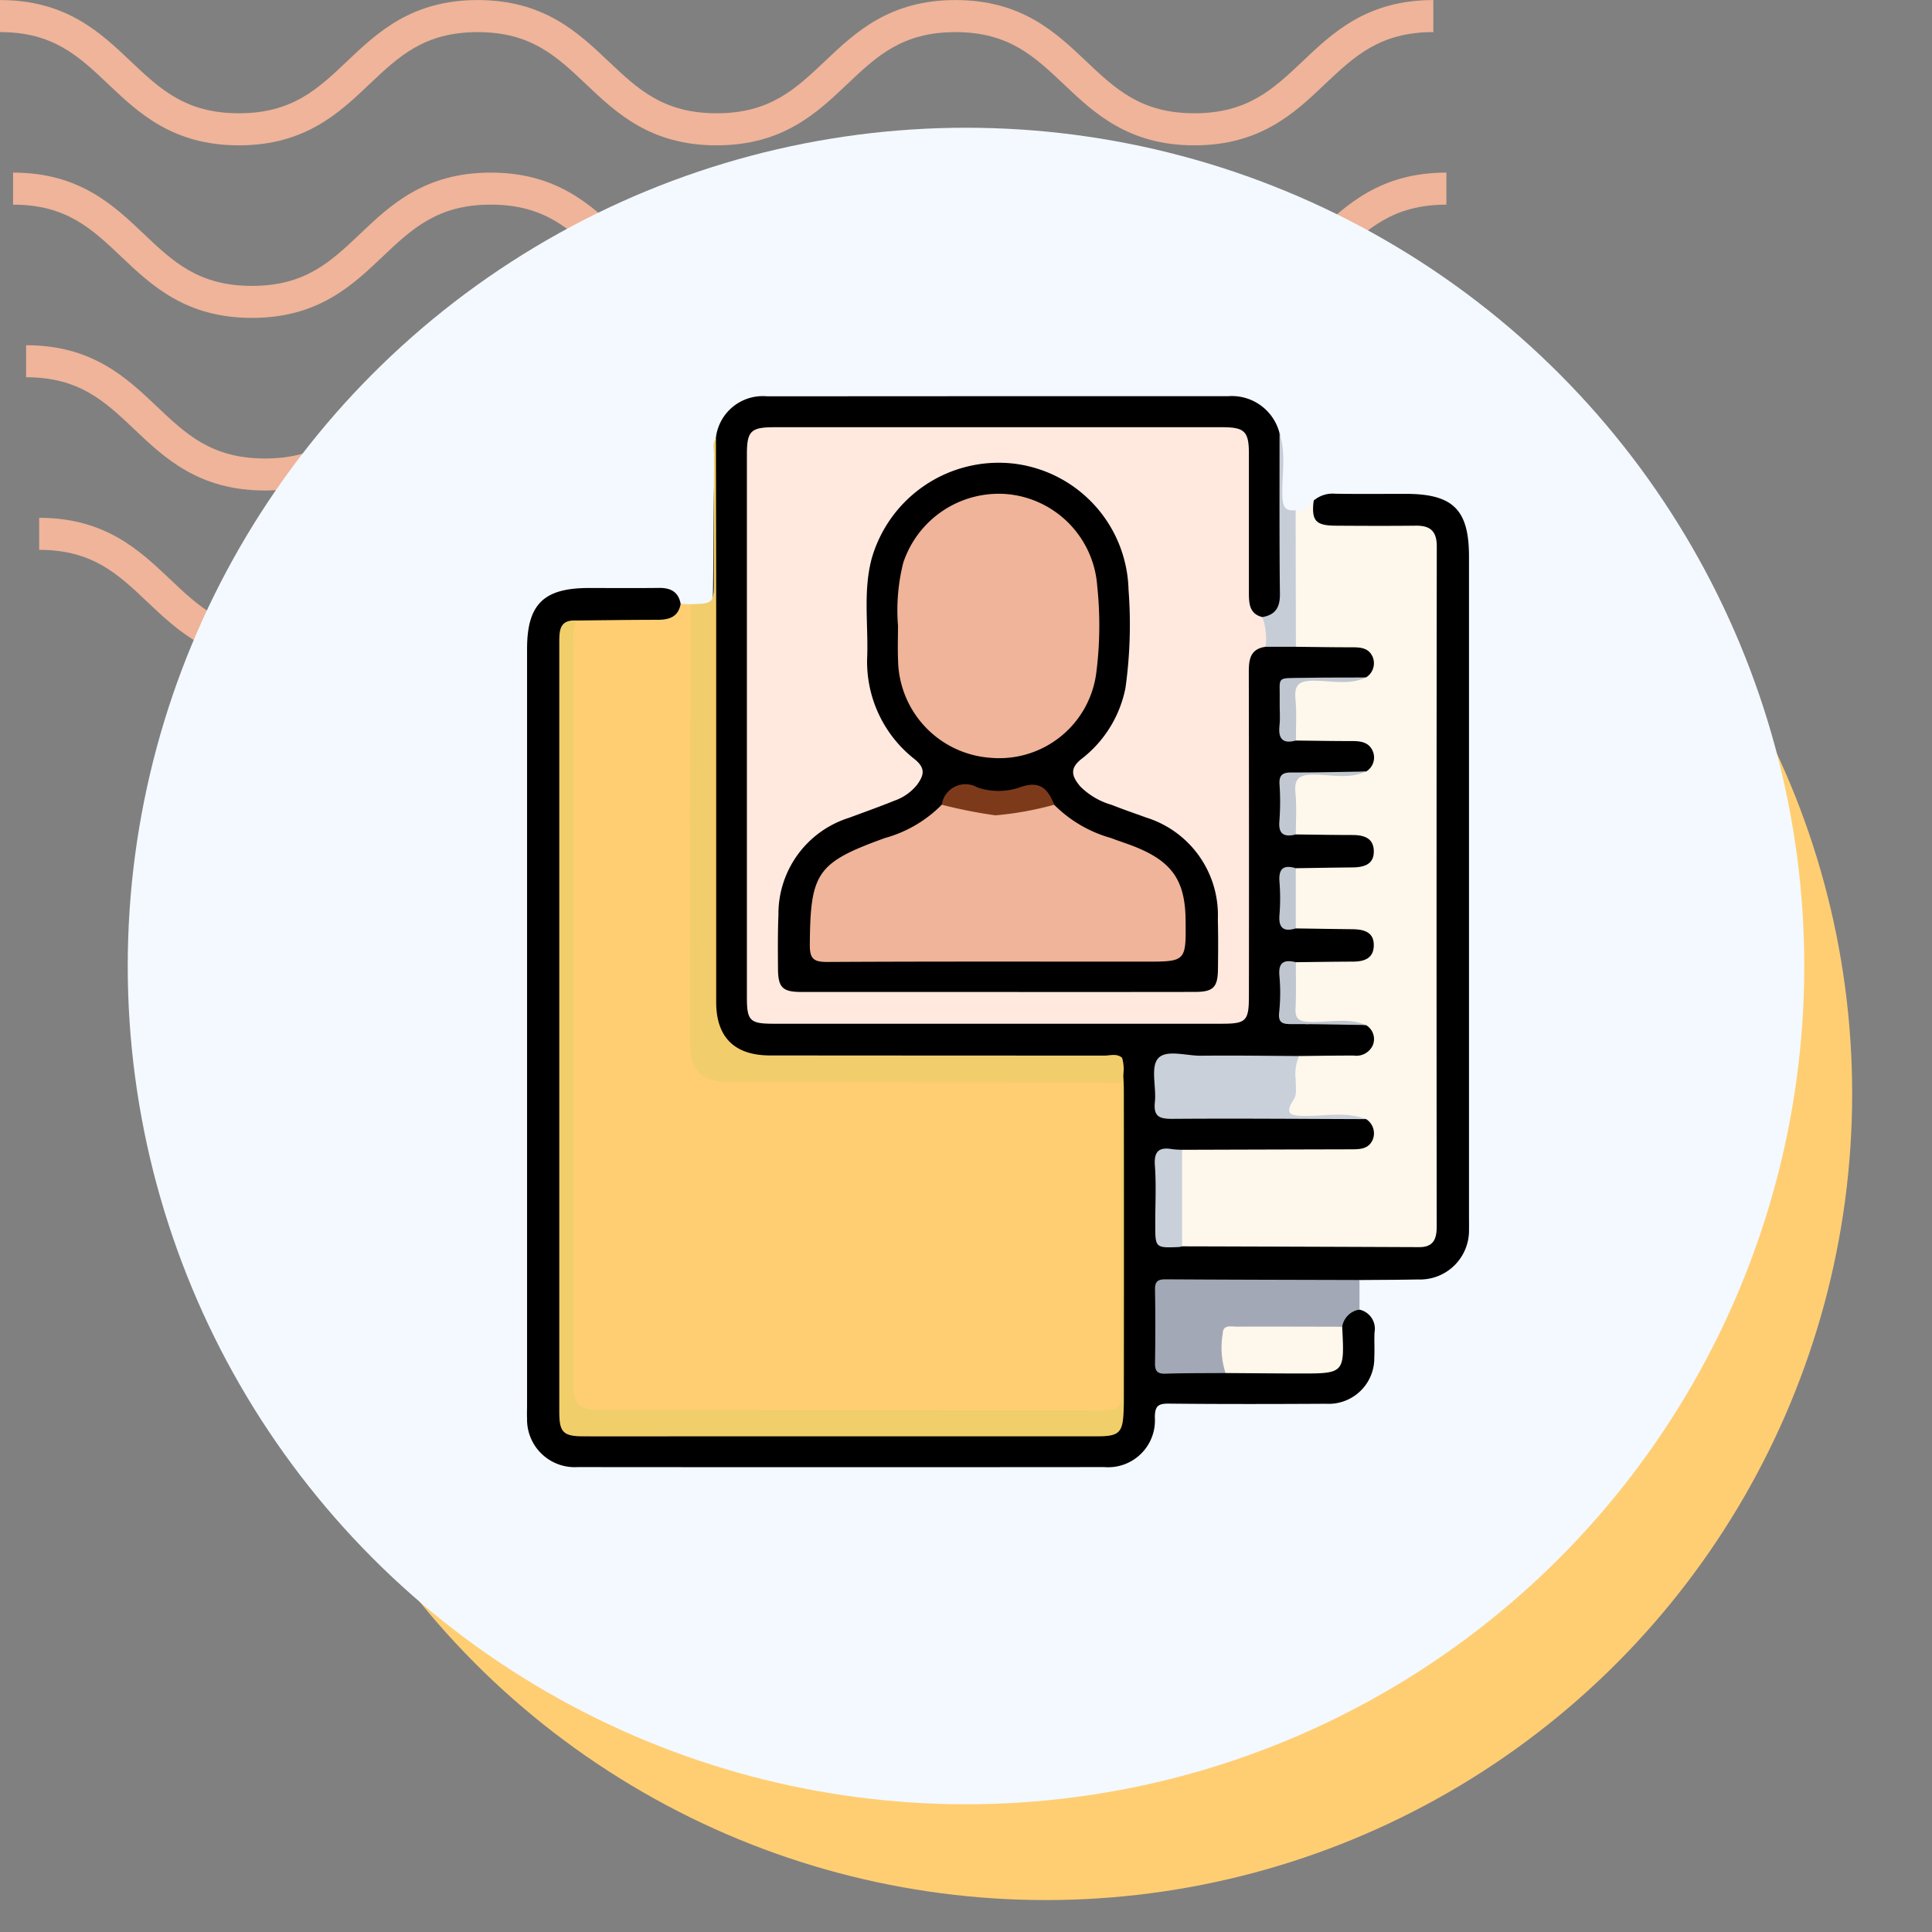 <svg xmlns="http://www.w3.org/2000/svg" xmlns:xlink="http://www.w3.org/1999/xlink" width="121" height="121" viewBox="0 0 121 121">
  <rect x="0" y="0" width="121" height="121" fill="#808080" stroke="none"/>
  <defs>
    <clipPath id="clip-path">
      <rect id="Rectángulo_400938" data-name="Rectángulo 400938" width="121" height="121" transform="translate(0 0)" fill="none"/>
    </clipPath>
    <clipPath id="clip-path-2">
      <rect id="Rectángulo_401073" data-name="Rectángulo 401073" width="92.219" height="41.532" fill="#efb499"/>
    </clipPath>
  </defs>
  <g id="Grupo_1120003" data-name="Grupo 1120003" transform="translate(-4725.668 -1861.001)">
    <g id="Grupo_1118342" data-name="Grupo 1118342" transform="translate(4338 -4151.999)">
      <rect id="Rectángulo_401103" data-name="Rectángulo 401103" width="121" height="121" transform="translate(387.668 6013)" fill="none"/>
      <g id="Grupo_1099348" data-name="Grupo 1099348" transform="translate(387.668 6013)">
        <g id="Grupo_1099282" data-name="Grupo 1099282">
          <g id="Grupo_1099281" data-name="Grupo 1099281" clip-path="url(#clip-path-2)">
            <path id="Trazado_873375" data-name="Trazado 873375" d="M74.8,9.1c-4.139,0-6.28-2.03-8.17-3.821-1.855-1.756-3.452-3.274-6.792-3.274s-4.937,1.517-6.792,3.274C51.161,7.072,49.023,9.1,44.881,9.1s-6.28-2.03-8.169-3.821C34.857,3.525,33.26,2.007,29.92,2.007s-4.937,1.517-6.789,3.274C21.241,7.072,19.1,9.1,14.962,9.1S8.679,7.072,6.789,5.281C4.937,3.525,3.34,2.007,0,2.007V0C4.139,0,6.28,2.033,8.17,3.821c1.855,1.759,3.452,3.274,6.792,3.274S19.9,5.58,21.75,3.824C23.637,2.033,25.781,0,29.92,0s6.283,2.033,8.17,3.821c1.855,1.759,3.452,3.274,6.792,3.274s4.937-1.514,6.792-3.274C53.56,2.033,55.7,0,59.843,0s6.283,2.033,8.17,3.821C69.867,5.58,71.464,7.094,74.8,7.094S79.742,5.58,81.6,3.821C83.483,2.033,85.624,0,89.766,0V2.007c-3.34,0-4.937,1.517-6.792,3.274C81.084,7.072,78.943,9.1,74.8,9.1" transform="translate(2.453 32.43)" fill="#efb499"/>
            <path id="Trazado_873376" data-name="Trazado 873376" d="M74.8,9.1c-4.139,0-6.283-2.03-8.17-3.824-1.855-1.756-3.452-3.27-6.792-3.27s-4.937,1.514-6.792,3.27C51.164,7.072,49.023,9.1,44.881,9.1s-6.283-2.03-8.17-3.824c-1.855-1.756-3.452-3.27-6.792-3.27s-4.937,1.517-6.789,3.27C21.241,7.072,19.1,9.1,14.962,9.1S8.679,7.072,6.789,5.278C4.937,3.522,3.34,2.007,0,2.007V0C4.139,0,6.283,2.03,8.17,3.821c1.855,1.759,3.452,3.274,6.792,3.274S19.9,5.58,21.75,3.821C23.637,2.03,25.781,0,29.92,0S36.2,2.03,38.093,3.821c1.852,1.759,3.449,3.274,6.789,3.274s4.937-1.514,6.792-3.274C53.56,2.03,55.7,0,59.843,0s6.283,2.03,8.17,3.821C69.867,5.58,71.464,7.094,74.8,7.094S79.742,5.58,81.6,3.821C83.486,2.03,85.627,0,89.769,0V2.007c-3.34,0-4.94,1.517-6.8,3.27C81.084,7.072,78.943,9.1,74.8,9.1" transform="translate(1.635 21.62)" fill="#efb499"/>
            <path id="Trazado_873377" data-name="Trazado 873377" d="M74.8,9.1c-4.139,0-6.283-2.03-8.169-3.824-1.855-1.756-3.452-3.27-6.792-3.27s-4.937,1.514-6.792,3.27C51.164,7.072,49.02,9.1,44.881,9.1s-6.283-2.03-8.17-3.824c-1.855-1.756-3.452-3.27-6.792-3.27s-4.937,1.517-6.789,3.27C21.241,7.072,19.1,9.1,14.962,9.1S8.678,7.072,6.789,5.278C4.937,3.522,3.34,2.007,0,2.007V0C4.139,0,6.283,2.03,8.169,3.821c1.851,1.759,3.452,3.274,6.792,3.274S19.9,5.58,21.75,3.821C23.637,2.03,25.781,0,29.92,0S36.2,2.03,38.093,3.821c1.852,1.759,3.449,3.274,6.789,3.274s4.937-1.514,6.792-3.274C53.56,2.03,55.7,0,59.843,0s6.283,2.03,8.17,3.821C69.867,5.58,71.464,7.094,74.8,7.094S79.742,5.58,81.6,3.821C83.486,2.03,85.624,0,89.769,0V2.007c-3.34,0-4.941,1.517-6.8,3.27C81.084,7.072,78.943,9.1,74.8,9.1" transform="translate(0.818 10.81)" fill="#efb499"/>
            <path id="Trazado_873378" data-name="Trazado 873378" d="M74.8,9.1c-4.139,0-6.28-2.03-8.17-3.821-1.855-1.756-3.452-3.27-6.792-3.27s-4.937,1.514-6.789,3.27C51.164,7.069,49.023,9.1,44.881,9.1s-6.28-2.03-8.169-3.821c-1.855-1.756-3.452-3.27-6.792-3.27s-4.937,1.514-6.789,3.267C21.245,7.069,19.1,9.1,14.962,9.1S8.678,7.069,6.789,5.278C4.937,3.522,3.34,2.007,0,2.007V0C4.139,0,6.283,2.03,8.17,3.821c1.855,1.756,3.452,3.27,6.792,3.27S19.9,5.577,21.75,3.821C23.64,2.03,25.781,0,29.92,0s6.28,2.03,8.173,3.821c1.852,1.756,3.449,3.27,6.789,3.27s4.937-1.514,6.792-3.27C53.563,2.03,55.7,0,59.843,0s6.28,2.03,8.17,3.821c1.855,1.756,3.452,3.27,6.792,3.27s4.937-1.514,6.792-3.27C83.486,2.03,85.627,0,89.769,0V2.007c-3.344,0-4.941,1.514-6.8,3.27C81.084,7.069,78.943,9.1,74.8,9.1" transform="translate(0 0.003)" fill="#efb499"/>
          </g>
        </g>
      </g>
      <circle id="Elipse_11504" data-name="Elipse 11504" cx="50.5" cy="50.5" r="50.5" transform="translate(402.668 6031)" fill="#ffce73"/>
      <circle id="Elipse_11503" data-name="Elipse 11503" cx="52.5" cy="52.5" r="52.5" transform="translate(395.668 6021)" fill="#f3f9ff"/>
    </g>
    <g id="Grupo_1118343" data-name="Grupo 1118343" transform="translate(4751.609 1886.806)">
      <rect id="Rectángulo_401104" data-name="Rectángulo 401104" width="62" height="63" transform="translate(5.562 5.196)" fill="none"/>
      <g id="Grupo_1118352" data-name="Grupo 1118352" transform="translate(479.146 16.486)">
        <path id="Trazado_905431" data-name="Trazado 905431" d="M-452.987,44.524l.612.024a2.5,2.5,0,0,1,.335,1.807q.014,12.049.006,24.1c0,3.528.155,3.681,3.752,3.681q10.581,0,21.162.005a2.813,2.813,0,0,1,1.822.309,2.022,2.022,0,0,1,.235,1.313q.01,8.955,0,17.909c0,1.49-.2,1.716-1.684,1.718q-15.552.024-31.1,0c-1.558,0-2.134-.6-2.23-2.145-.021-.348-.016-.7-.016-1.047q0-22.256.006-44.511a3.005,3.005,0,0,1,.384-2.111,1.839,1.839,0,0,1,1.276-.328c.9-.018,1.8-.036,2.7,0A3.98,3.98,0,0,0-452.987,44.524Z" transform="translate(-9.469 -48.997)" fill="#ffce73"/>
        <path id="Trazado_905432" data-name="Trazado 905432" d="M-462.457-4.473c-.148.824-.721,1-1.455,1-1.7,0-3.4.028-5.1.044a1.2,1.2,0,0,0-.63,1.122c-.022.489-.039.976-.039,1.465q0,22.941,0,45.882c0,2.3,0,2.308,2.35,2.308q15.083,0,30.167.005c.948,0,1.813-.048,2.269-1.083a2.4,2.4,0,0,0,.168-1.015q0-9.532,0-19.065a2.729,2.729,0,0,0-.511-1.765,2.528,2.528,0,0,0-1.624-.245q-9.527-.014-19.055-.007a10.263,10.263,0,0,1-1.672-.075,3.312,3.312,0,0,1-2.951-3.37c-.025-8.027-.184-16.06.066-24.08.12-3.829.006-7.658.218-11.482a2.956,2.956,0,0,1,3.213-2.636q14.442-.01,28.885-.009a3.081,3.081,0,0,1,3.205,2.309c.015.139.032-.039.028.1-.083,3.286.44,6.554.287,9.842-.058,1.256-.289,1.559-1.4,1.805-1.044-.26-1.166-1.1-1.179-1.962-.039-2.444-.011-4.889-.015-7.334s-.064-2.51-2.54-2.51q-12.833,0-25.666,0c-.245,0-.489,0-.733,0-1.507.046-1.77.286-1.772,1.8q-.019,16.606,0,33.211c0,1.411.151,1.561,1.575,1.563q13.776.02,27.552,0c1.438,0,1.576-.15,1.58-1.669.013-6.216,0-12.432.006-18.649,0-.489-.013-.978.031-1.466a1.548,1.548,0,0,1,1.256-1.588,8.614,8.614,0,0,1,2.008-.052,36.764,36.764,0,0,1,3.733.009,1.285,1.285,0,0,1,1.274.892A1.149,1.149,0,0,1-419.386.29a20.719,20.719,0,0,1-3.958.141c-1.13.044-1.268.15-1.3,1.259-.014.453-.014.907.016,1.361a.7.7,0,0,0,.806.75,36.287,36.287,0,0,1,3.631.015,1.287,1.287,0,0,1,1.273.895,1.145,1.145,0,0,1-.469,1.45,21.93,21.93,0,0,1-4.018.14c-1.05.045-1.2.161-1.238,1.194-.019.448-.011.9.007,1.346.022.53.246.852.824.828a30.6,30.6,0,0,1,3.331,0c1.078.063,1.645.569,1.641,1.368s-.572,1.3-1.65,1.362a29.77,29.77,0,0,1-3.223,0c-.652-.07-.972.209-.955.881q.017.673,0,1.347c-.017.655.273.97.941.906,1.044-.057,2.086-.037,3.127-.012a2.08,2.08,0,0,1,1.276.38,1.214,1.214,0,0,1,.449,1.3,1.272,1.272,0,0,1-1.191,1.008,23.9,23.9,0,0,1-3.742.057.7.7,0,0,0-.816.733c0,.069-.01.139-.016.208-.2,2.33-.116,2.405,2.2,2.429a12.576,12.576,0,0,1,3.019.118,1.121,1.121,0,0,1,.5,1.437,1.344,1.344,0,0,1-1.281.906,27.329,27.329,0,0,1-3.533.039c-2.406.057-4.812.012-7.219.03-1.37.01-1.415.06-1.429,1.4,0,.14,0-.035,0,.1-.007,1.75,0,1.778,1.718,1.765,3.314-.025,6.626.066,9.94.056a3.852,3.852,0,0,1,1.247.1,1.113,1.113,0,0,1,.579,1.413,1.308,1.308,0,0,1-1.227.975,12.3,12.3,0,0,1-1.777.052c-3-.022-6,.055-9-.037-1.5.057-1.5.057-1.505,1.517q0,1.194,0,2.389c.006,1.473.007,1.473,1.491,1.538,4.4-.093,8.8-.02,13.2-.04,2.223-.01,2.227,0,2.227-2.188q0-20.06,0-40.12c0-.209,0-.419,0-.629-.042-1.223-.179-1.37-1.42-1.4-1.256-.029-2.514,0-3.771-.012A4.068,4.068,0,0,1-422.03-9.1c-.921-.327-1.133-.833-.781-1.842a1.84,1.84,0,0,1,1.351-.427c1.466.023,2.933.008,4.4.008,2.977,0,3.975.986,3.975,3.93q0,20.694,0,41.388c0,.244.007.489,0,.733a3.068,3.068,0,0,1-3.194,3.151c-1.221.025-2.443.025-3.665.036a2.256,2.256,0,0,1-1.595.331c-3.059.009-6.119,0-9.178.005-1.638,0-1.661.03-1.666,1.711,0,.8.015,1.6,0,2.4-.015.741.288,1.077,1.052,1.063.972-.018,1.947-.031,2.918.031,1.737-.051,3.475,0,5.212-.021,1.677-.018,1.82-.16,1.873-1.857a3.969,3.969,0,0,1,.045-.624c.193-.682.367-1.388,1.341-1.184A1.225,1.225,0,0,1-419,41.15c-.028.522.012,1.048-.016,1.571a2.857,2.857,0,0,1-3.027,2.905c-3.282.018-6.564.025-9.845-.009-.675-.007-.865.161-.872.857a2.931,2.931,0,0,1-3.166,3.118q-16.5.015-32.993,0a2.983,2.983,0,0,1-3.158-3.049c-.014-.279,0-.559,0-.838q0-23.673,0-47.346c0-2.8,1.031-3.823,3.866-3.824,1.466,0,2.933.013,4.4-.005C-463.093-5.479-462.6-5.232-462.457-4.473Z" transform="translate(0 0)"/>
        <path id="Trazado_905433" data-name="Trazado 905433" d="M-270.656,42.572c1.18-.013,2.36-.032,3.541-.036.689,0,1.306-.164,1.339-.969.036-.887-.616-1.054-1.345-1.061-1.179-.013-2.359-.033-3.539-.05a4.546,4.546,0,0,1,0-3.77c1.18-.017,2.359-.038,3.539-.05.729-.008,1.381-.179,1.346-1.063-.032-.8-.651-.965-1.34-.967-1.18,0-2.36-.023-3.541-.036-.632-1.078-.352-2.228-.239-3.355.049-.494.481-.5.887-.506a31.257,31.257,0,0,0,3.75-.078,1.022,1.022,0,0,0,.424-1.268c-.236-.565-.744-.642-1.3-.64-1.175,0-2.349-.02-3.524-.033-.638-1.075-.355-2.225-.239-3.35.051-.493.489-.485.892-.5a25.23,25.23,0,0,0,3.74-.1,1.045,1.045,0,0,0,.427-1.271c-.24-.579-.754-.621-1.3-.619-1.174,0-2.348-.019-3.521-.032a1.474,1.474,0,0,1-.355-1.156q-.029-3.115,0-6.231a1.6,1.6,0,0,1,.342-1.166c.582.177.8-.326,1.131-.61-.145,1.261.112,1.569,1.375,1.578,1.674.012,3.349.018,5.023,0,.911-.011,1.315.346,1.314,1.305q-.026,21.3-.005,42.592c0,.781-.208,1.292-1.1,1.288q-7.427-.031-14.854-.051a1.372,1.372,0,0,1-.339-.954q-.048-2.072,0-4.144a1.251,1.251,0,0,1,.343-.948q5.316-.017,10.634-.03c.547,0,1.068-.033,1.313-.615a1.053,1.053,0,0,0-.426-1.281,26.632,26.632,0,0,0-4.246-.081c-.8,0-1.006-.255-.722-.971a5.189,5.189,0,0,0,.248-1.742c.018-.451.027-.92.531-1.153,1.141-.011,2.282-.03,3.422-.03a1.128,1.128,0,0,0,1.192-.64,1.02,1.02,0,0,0-.425-1.268,21.314,21.314,0,0,0-3.645-.064c-.79.016-1.1-.329-1.081-1.034C-270.954,44.459-271.275,43.458-270.656,42.572Z" transform="translate(-153.273 -24.601)" fill="#fef7eb"/>
        <path id="Trazado_905434" data-name="Trazado 905434" d="M-421.746-4.861q.009,5.5.018,10.993,0,12.153,0,24.307c0,2.2,1.151,3.336,3.364,3.338q10.476.008,20.952.01c.365,0,.765-.151,1.1.133a2.327,2.327,0,0,1-.068,1.572q-7.176-.019-14.352-.038c-3.388-.006-6.776.013-10.163-.007-1.785-.01-2.479-.727-2.477-2.478q.011-13.726.027-27.452c1.47-.043,1.47-.043,1.47-1.55,0-2.608-.005-5.216.007-7.825C-421.862-4.191-421.989-4.551-421.746-4.861Z" transform="translate(-38.504 -9.967)" fill="#f1ce6b"/>
        <path id="Trazado_905435" data-name="Trazado 905435" d="M-271.685,248.181a1.286,1.286,0,0,0-1.083,1.074,1.84,1.84,0,0,1-1.385.327c-1.533.014-3.067-.012-4.6.011-1.079.016-1.162.125-1.192,1.224a2.933,2.933,0,0,1-.126,1.337c-1.255.01-2.511,0-3.766.04-.5.015-.663-.16-.654-.657q.038-2.3,0-4.607c-.009-.512.176-.649.664-.646,4.047.026,8.095.031,12.142.043Q-271.686,247.254-271.685,248.181Z" transform="translate(-148.258 -208.452)" fill="#a2a8b5"/>
        <path id="Trazado_905436" data-name="Trazado 905436" d="M-250.831-1.631q.008,4.277.015,8.553h-1.9a2.034,2.034,0,0,1-.2-1.862c.835-.14,1.115-.629,1.1-1.471-.039-3.349-.021-6.7-.023-10.048.43,1.312.129,2.661.18,3.992C-251.632-1.851-251.473-1.551-250.831-1.631Z" transform="translate(-173.111 -8.704)" fill="#c6cdd7"/>
        <path id="Trazado_905437" data-name="Trazado 905437" d="M-427.235,78.453q.034-.785.068-1.571c.038.692.108,1.385.109,2.078q.013,9.686,0,19.371c0,.209-.006.419-.013.628-.048,1.415-.265,1.634-1.672,1.635q-12.512,0-25.023,0c-2.373,0-4.747.006-7.12,0-1.285,0-1.53-.252-1.53-1.527q0-24.083,0-48.166c0-.737-.005-1.462,1.051-1.4a2.842,2.842,0,0,0-.176,1.335q0,23.044,0,46.088c0,1.8.236,2.03,2.06,2.03q15.554,0,31.107.019c.893,0,1.194-.187,1.186-1.144C-427.239,91.372-427.227,84.912-427.235,78.453Z" transform="translate(-7.643 -52.928)" fill="#f0ce6a"/>
        <path id="Trazado_905438" data-name="Trazado 905438" d="M-374.083,3.658a3.938,3.938,0,0,1,.2,1.862c-.975.135-1.049.819-1.047,1.618q.02,10.11.007,20.22c0,1.6-.16,1.769-1.713,1.769q-14.038,0-28.076,0c-1.455,0-1.651-.194-1.652-1.619q0-17.025,0-34.05c0-1.446.245-1.69,1.712-1.69q14.038,0,28.076,0c1.384,0,1.651.271,1.652,1.645q0,4.4,0,8.8C-374.919,2.86-374.862,3.466-374.083,3.658Z" transform="translate(-51.945 -7.302)" fill="#ffe9df"/>
        <path id="Trazado_905439" data-name="Trazado 905439" d="M-275.676,178.976a2.741,2.741,0,0,0-.209,1.514c-.023.41.1.852-.137,1.22-.57.881-.236,1.005.665,1.018,1.289.019,2.6-.288,3.871.2-4.037-.012-8.075-.048-12.112-.017-.826.006-1.211-.137-1.112-1.058s-.279-2.152.19-2.715c.494-.594,1.76-.173,2.687-.181C-279.781,178.933-277.728,178.965-275.676,178.976Z" transform="translate(-148.047 -155.129)" fill="#c9d0da"/>
        <path id="Trazado_905440" data-name="Trazado 905440" d="M-264.313,263.263a5.114,5.114,0,0,1-.177-2.471c.005-.585.535-.434.886-.435,2.2-.008,4.4,0,6.594.006.152,2.929.152,2.933-2.706,2.928C-261.248,263.289-262.781,263.273-264.313,263.263Z" transform="translate(-164.017 -219.561)" fill="#fef7eb"/>
        <path id="Trazado_905441" data-name="Trazado 905441" d="M-282.869,207.308q0,3.023,0,6.046a1.1,1.1,0,0,1-.2.045c-1.481.059-1.481.058-1.481-1.453,0-1.214.067-2.432-.022-3.639-.067-.9.251-1.182,1.089-1.037A5.5,5.5,0,0,0-282.869,207.308Z" transform="translate(-148.185 -177.589)" fill="#c9d0da"/>
        <path id="Trazado_905442" data-name="Trazado 905442" d="M-246.393,151.325c0,.97.027,1.941-.019,2.909-.031.654.238.8.848.827,1.189.06,2.4-.286,3.567.2-1.562-.022-3.125-.062-4.687-.058-.546,0-.826-.078-.754-.739a11.592,11.592,0,0,0,.015-2.29C-247.5,151.313-247.115,151.151-246.393,151.325Z" transform="translate(-177.536 -133.355)" fill="#c0c6d0"/>
        <path id="Trazado_905443" data-name="Trazado 905443" d="M-241.945,66.524c-1.054.492-2.171.2-3.251.2-.893,0-1.263.2-1.17,1.153.084.858.024,1.729.028,2.595-.846.228-1.12-.127-1.027-.949.054-.478,0-.968.011-1.453.037-1.682-.315-1.489,1.568-1.525C-244.507,66.521-243.226,66.53-241.945,66.524Z" transform="translate(-177.587 -66.384)" fill="#c0c6cf"/>
        <path id="Trazado_905444" data-name="Trazado 905444" d="M-241.933,94.611c-1.057.484-2.173.2-3.254.193-.893,0-1.262.2-1.168,1.15.085.858.022,1.73.024,2.6-.728.175-1.109,0-1.028-.859a16.153,16.153,0,0,0,.005-2.3c-.027-.552.182-.724.72-.723C-245.066,94.675-243.5,94.634-241.933,94.611Z" transform="translate(-177.599 -88.582)" fill="#c1c8d1"/>
        <path id="Trazado_905445" data-name="Trazado 905445" d="M-246.314,123.189v3.77c-.763.227-1.089-.021-1.022-.847a12.833,12.833,0,0,0,0-2.075C-247.4,123.209-247.077,122.961-246.314,123.189Z" transform="translate(-177.619 -111.104)" fill="#c1c7d1"/>
        <path id="Trazado_905446" data-name="Trazado 905446" d="M-383.365,35.522q-6.129,0-12.257,0c-1.211,0-1.487-.268-1.495-1.463-.007-1.117-.018-2.236.028-3.352a6.308,6.308,0,0,1,4.426-6.095c.945-.354,1.9-.689,2.832-1.069a3.118,3.118,0,0,0,1.436-1.014c.4-.562.55-1-.146-1.572a7.749,7.749,0,0,1-2.986-6.5c.06-2.016-.252-4.05.269-6.045a8.275,8.275,0,0,1,8.939-5.978,8.161,8.161,0,0,1,7.156,7.884,28.671,28.671,0,0,1-.191,6.157A7.418,7.418,0,0,1-378.1,20.92c-.815.632-.571,1.145-.087,1.728a4.535,4.535,0,0,0,1.962,1.153c.711.283,1.436.53,2.156.792a6.4,6.4,0,0,1,4.5,6.372c.027,1.047.02,2.1.007,3.143-.014,1.126-.3,1.41-1.442,1.411Q-377.184,35.528-383.365,35.522Z" transform="translate(-59.245 -15.686)"/>
        <path id="Trazado_905447" data-name="Trazado 905447" d="M-372.267,103.837a8.114,8.114,0,0,0,3.563,2.085c.521.2,1.053.364,1.568.574,2.266.923,3.075,2.114,3.1,4.548.032,2.619.032,2.619-2.547,2.619-6.626,0-13.253-.016-19.879.02-.845,0-1.114-.171-1.108-1.069.031-4.533.437-5.149,4.7-6.692a7.974,7.974,0,0,0,3.563-2.085c.383-.311.788-.158,1.18-.039a7.886,7.886,0,0,0,4.68,0C-373.055,103.679-372.65,103.523-372.267,103.837Z" transform="translate(-66.799 -95.727)" fill="#efb499"/>
        <path id="Trazado_905448" data-name="Trazado 905448" d="M-361.293,19.856a12.144,12.144,0,0,1,.33-3.939,6.309,6.309,0,0,1,6.467-4.3,6.224,6.224,0,0,1,5.68,5.752,23.432,23.432,0,0,1-.057,5.432,6.125,6.125,0,0,1-6.641,5.333,6.231,6.231,0,0,1-5.774-6.081C-361.321,21.323-361.293,20.589-361.293,19.856Z" transform="translate(-87.553 -22.966)" fill="#efb499"/>
        <path id="Trazado_905449" data-name="Trazado 905449" d="M-341.134,99.808a20.3,20.3,0,0,1-3.677.664,30.3,30.3,0,0,1-3.362-.664,1.5,1.5,0,0,1,2.238-1.082,4.086,4.086,0,0,0,2.667-.012C-342.043,98.267-341.517,98.806-341.134,99.808Z" transform="translate(-97.931 -91.699)" fill="#7d3a1b"/>
      </g>
    </g>
  </g>
</svg>
